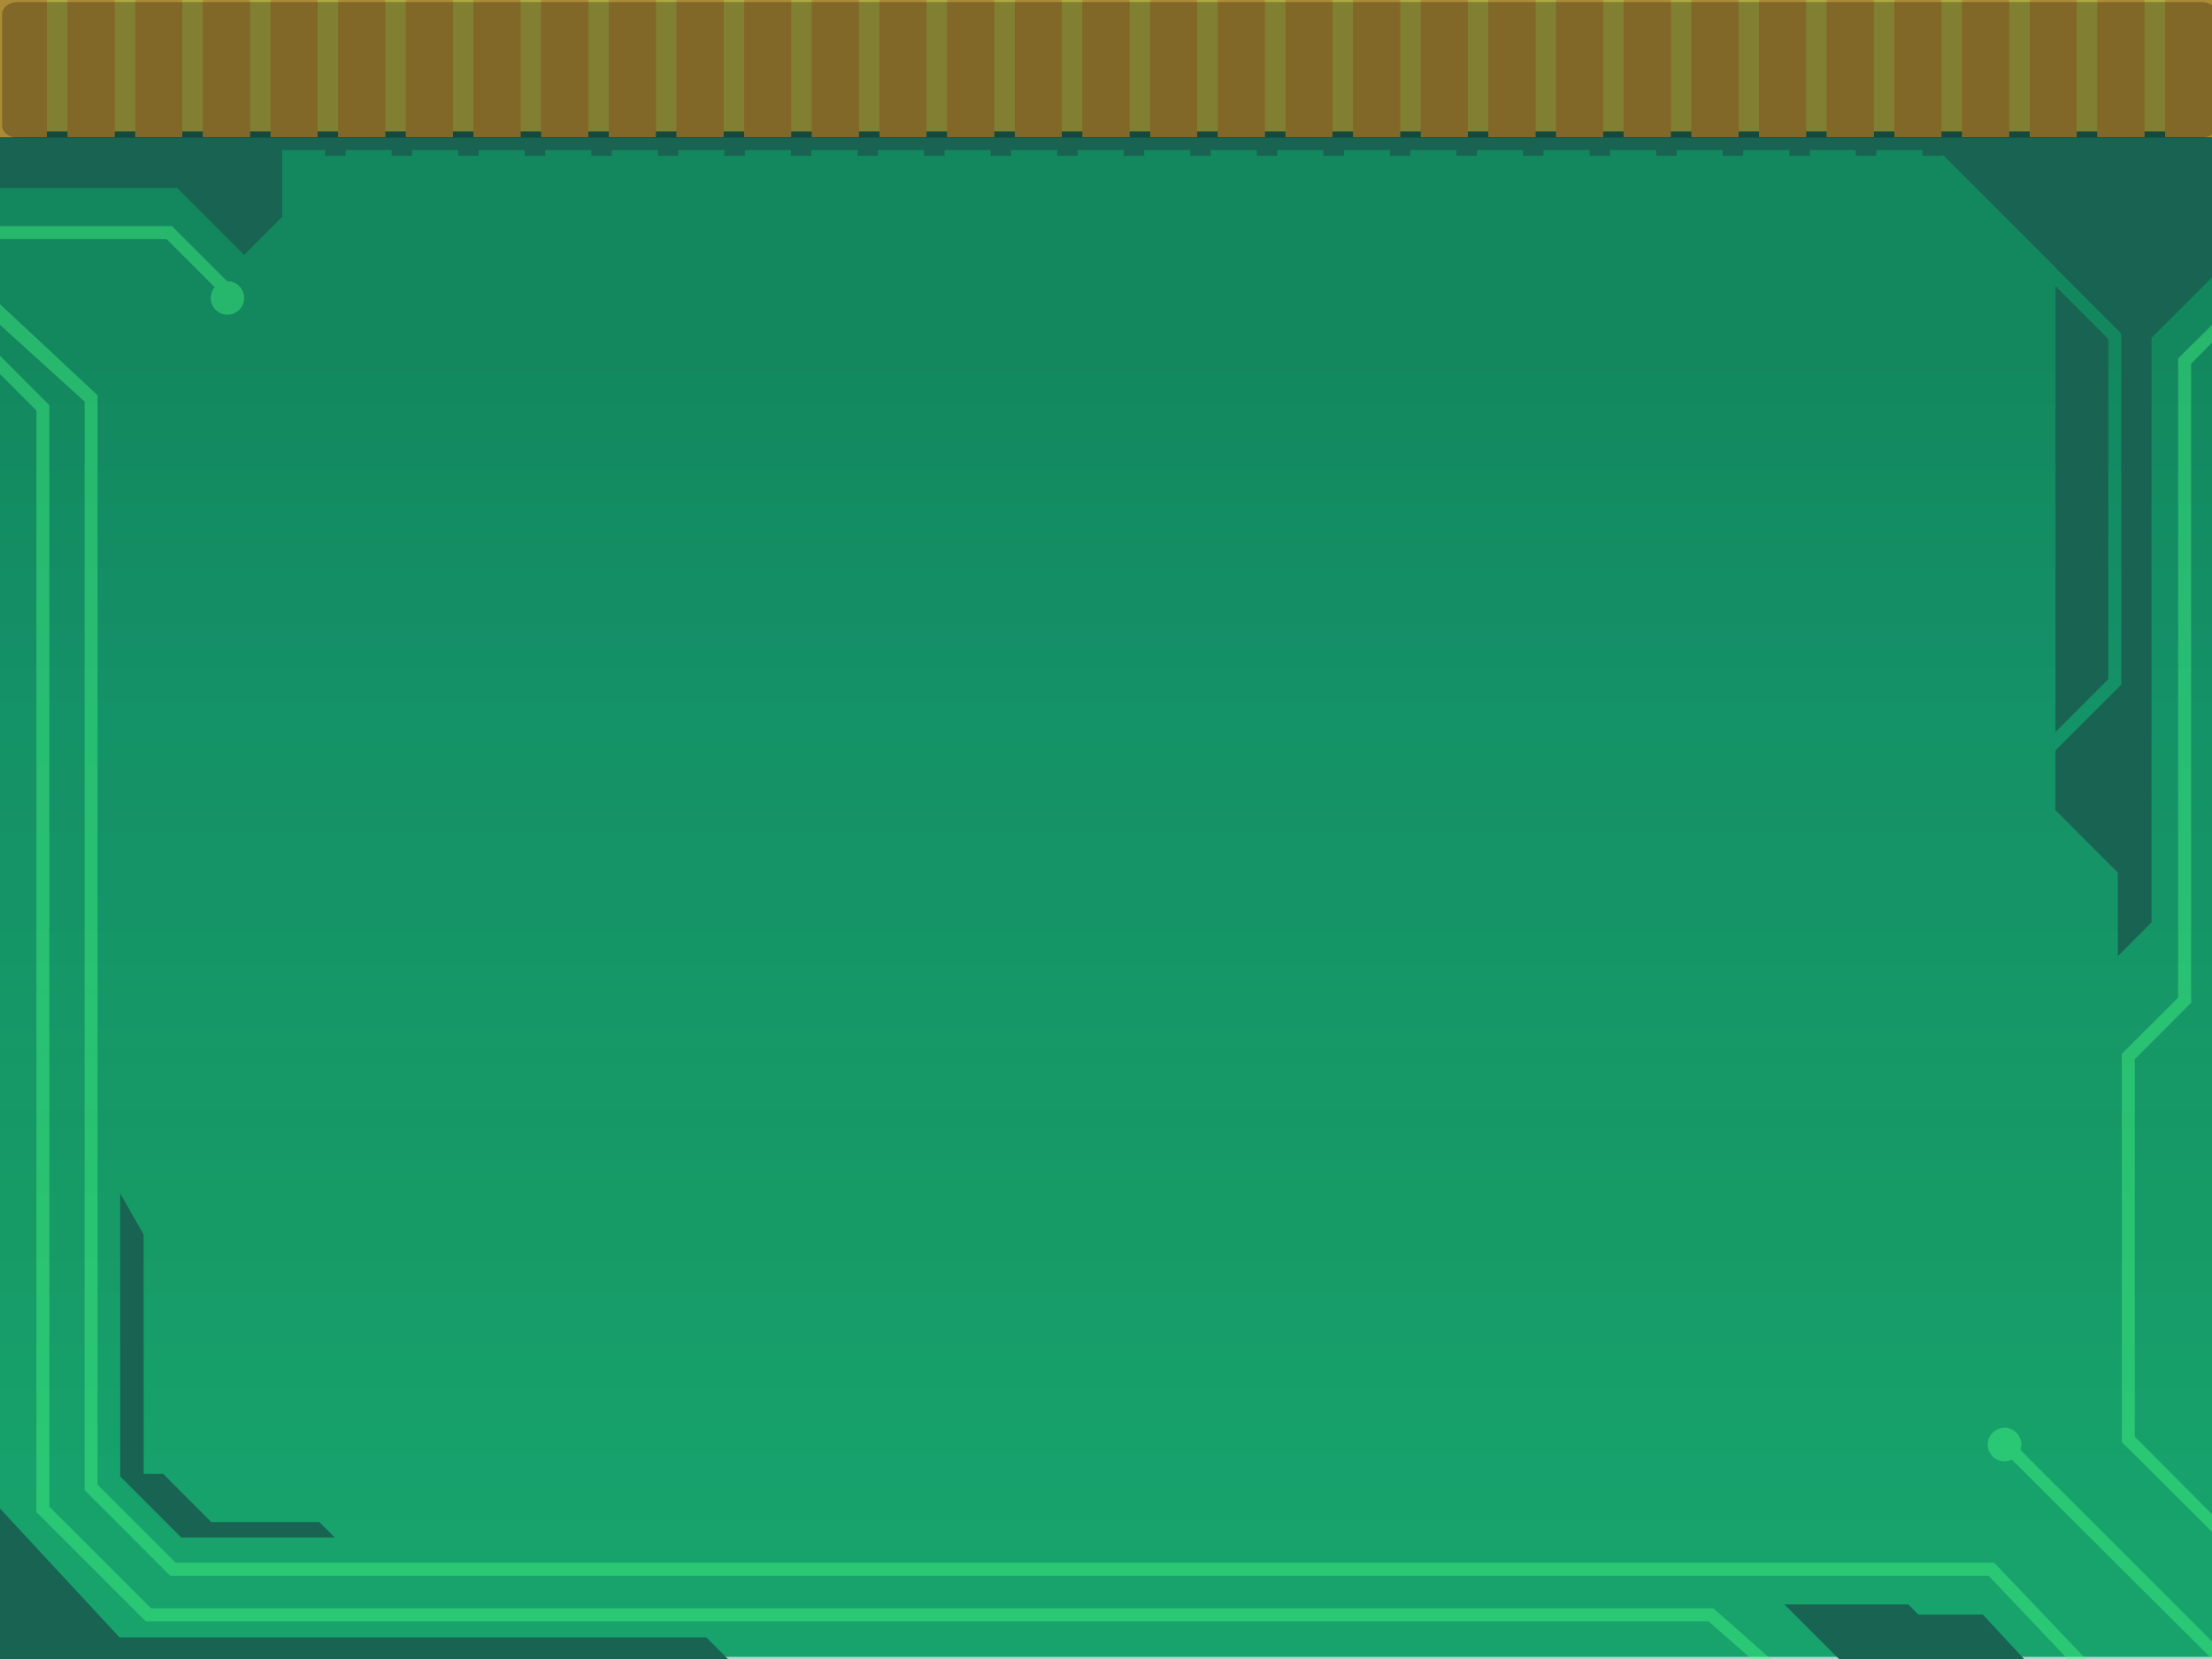 <?xml version="1.0" encoding="utf-8"?>
<!-- Generator: Adobe Illustrator 16.0.0, SVG Export Plug-In . SVG Version: 6.00 Build 0)  -->
<!DOCTYPE svg PUBLIC "-//W3C//DTD SVG 1.1//EN" "http://www.w3.org/Graphics/SVG/1.1/DTD/svg11.dtd">
<svg version="1.1"
	 id="background" xmlns:sodipodi="http://sodipodi.sourceforge.net/DTD/sodipodi-0.dtd" xmlns:svg="http://www.w3.org/2000/svg" xmlns:rdf="http://www.w3.org/1999/02/22-rdf-syntax-ns#" xmlns:cc="http://creativecommons.org/ns#" xmlns:dc="http://purl.org/dc/elements/1.1/" xmlns:inkscape="http://www.inkscape.org/namespaces/inkscape" sodipodi:docname="background.svg" inkscape:version="0.48.2 r9819"
	 xmlns="http://www.w3.org/2000/svg" xmlns:xlink="http://www.w3.org/1999/xlink" x="0px" y="0px" width="1024px" height="768px"
	 viewBox="0 0 1024 768" enable-background="new 0 0 1024 768" xml:space="preserve">
<sodipodi:namedview  guidetolerance="10" showgrid="false" gridtolerance="10" inkscape:cy="384" showguides="true" inkscape:cx="512" inkscape:zoom="0.72395833" objecttolerance="10" borderopacity="1" pagecolor="#ffffff" id="namedview179" bordercolor="#666666" inkscape:window-x="0" inkscape:pageshadow="2" inkscape:pageopacity="0" inkscape:window-height="720" inkscape:window-width="1366" inkscape:guide-bbox="true" inkscape:current-layer="layer1" inkscape:window-maximized="1" inkscape:window-y="0">
	</sodipodi:namedview>
<g id="layer1" inkscape:label="Background" inkscape:groupmode="layer">
	<g id="fondo">
		<rect id="rect6" x="-0.001" y="0.062" fill="#22B573" width="1024.002" height="766.938"/>
	</g>
	
		<linearGradient id="rect17_1_" gradientUnits="userSpaceOnUse" x1="799.575" y1="-343.709" x2="799.575" y2="303.857" gradientTransform="matrix(1 0 0 -1 -287.575 390.575)">
		<stop  offset="0" style="stop-color:#007C61;stop-opacity:0.6"/>
		<stop  offset="0.265" style="stop-color:#00684E;stop-opacity:0.689"/>
		<stop  offset="0.634" style="stop-color:#005D57;stop-opacity:0.812"/>
		<stop  offset="0.898" style="stop-color:#004F44;stop-opacity:0.9"/>
	</linearGradient>
	
		<rect id="rect17" x="-0.001" y="69" opacity="0.5" fill="url(#rect17_1_)" enable-background="new    " width="1024.001" height="699.32"/>
	<polygon id="polygon19" fill="#196352" points="119.681,69.467 119.681,72.133 129.142,72.133 129.142,69.467 150.491,69.467 
		150.491,72.133 159.951,72.133 159.951,69.467 181.302,69.467 181.302,72.133 190.762,72.133 190.762,69.467 212.112,69.467 
		212.112,72.133 221.572,72.133 221.572,69.467 242.922,69.467 242.922,72.133 252.383,72.133 252.383,69.467 273.732,69.467 
		273.732,72.133 283.192,72.133 283.192,69.467 304.543,69.467 304.543,72.133 314.003,72.133 314.003,69.467 335.353,69.467 
		335.353,72.133 344.813,72.133 344.813,69.467 366.164,69.467 366.164,72.133 375.624,72.133 375.624,69.467 396.974,69.467 
		396.974,72.133 406.434,72.133 406.434,69.467 427.785,69.467 427.785,72.133 437.245,72.133 437.245,69.467 458.594,69.467 
		458.594,72.133 468.054,72.133 468.054,69.467 489.405,69.467 489.405,72.133 498.865,72.133 498.865,69.467 520.215,69.467 
		520.215,72.133 529.676,72.133 529.676,69.467 551.025,69.467 551.025,72.133 560.486,72.133 560.486,69.467 581.836,69.467 
		581.836,72.133 591.297,72.133 591.297,69.467 612.646,69.467 612.646,72.133 622.106,72.133 622.106,69.467 643.456,69.467 
		643.456,72.133 652.916,72.133 652.916,69.467 674.267,69.467 674.267,72.133 683.727,72.133 683.727,69.467 705.076,69.467 
		705.076,72.133 714.537,72.133 714.537,69.467 735.886,69.467 735.886,72.133 745.348,72.133 745.348,69.467 766.697,69.467 
		766.697,72.133 776.157,72.133 776.157,69.467 797.508,69.467 797.508,72.133 806.968,72.133 806.968,69.467 828.318,69.467 
		828.318,72.133 837.778,72.133 837.778,69.467 859.128,69.467 859.128,72.133 868.589,72.133 868.589,69.467 889.938,69.467 
		889.938,72.133 899.399,72.133 899.399,69.467 920.749,69.467 920.749,72.133 930.21,72.133 930.21,69.467 951.56,69.467 
		951.56,72.133 961.021,72.133 961.021,69.467 982.369,69.467 982.369,72.133 991.83,72.133 991.83,69.467 1013.18,69.467 
		1013.18,72.133 1013.18,75.317 1024,75.317 1024,50.317 -0.001,50.317 -0.001,75.317 5.9,75.317 5.9,72.133 5.9,69.467 
		27.25,69.467 27.25,72.133 36.711,72.133 36.711,69.467 58.061,69.467 58.061,72.133 67.521,72.133 67.521,69.467 88.871,69.467 
		88.871,72.133 98.331,72.133 98.331,69.467 	"/>
	<rect id="rect21" x="-0.001" fill="#ACA943" width="1024.001" height="60.819"/>
	<rect id="rect23" x="-0.001" fill="#AC8B37" width="21.704" height="63.486"/>
	<rect id="rect25" x="31.321" fill="#AC8B37" width="21.704" height="63.486"/>
	<rect id="rect27" x="31.321" fill="#AC8B37" width="21.704" height="63.486"/>
	<rect id="rect29" x="62.643" fill="#AC8B37" width="21.704" height="63.486"/>
	<rect id="rect31" x="62.643" fill="#AC8B37" width="21.704" height="63.486"/>
	<rect id="rect33" x="93.964" fill="#AC8B37" width="21.704" height="63.486"/>
	<rect id="rect35" x="93.964" fill="#AC8B37" width="21.704" height="63.486"/>
	<rect id="rect37" x="125.286" fill="#AC8B37" width="21.704" height="63.486"/>
	<rect id="rect39" x="125.286" fill="#AC8B37" width="21.704" height="63.486"/>
	<rect id="rect41" x="156.608" fill="#AC8B37" width="21.704" height="63.486"/>
	<rect id="rect43" x="156.608" fill="#AC8B37" width="21.704" height="63.486"/>
	<rect id="rect45" x="187.93" fill="#AC8B37" width="21.704" height="63.486"/>
	<rect id="rect47" x="187.93" fill="#AC8B37" width="21.704" height="63.486"/>
	<rect id="rect49" x="219.251" fill="#AC8B37" width="21.704" height="63.486"/>
	<rect id="rect51" x="219.251" fill="#AC8B37" width="21.704" height="63.486"/>
	<rect id="rect53" x="250.573" fill="#AC8B37" width="21.704" height="63.486"/>
	<rect id="rect55" x="250.573" fill="#AC8B37" width="21.704" height="63.486"/>
	<rect id="rect57" x="281.895" fill="#AC8B37" width="21.704" height="63.486"/>
	<rect id="rect59" x="281.895" fill="#AC8B37" width="21.704" height="63.486"/>
	<rect id="rect61" x="313.217" fill="#AC8B37" width="21.704" height="63.486"/>
	<rect id="rect63" x="313.217" fill="#AC8B37" width="21.704" height="63.486"/>
	<rect id="rect65" x="344.539" fill="#AC8B37" width="21.704" height="63.486"/>
	<rect id="rect67" x="344.539" fill="#AC8B37" width="21.704" height="63.486"/>
	<rect id="rect69" x="375.86" fill="#AC8B37" width="21.704" height="63.486"/>
	<rect id="rect71" x="375.86" fill="#AC8B37" width="21.704" height="63.486"/>
	<rect id="rect73" x="407.182" fill="#AC8B37" width="21.704" height="63.486"/>
	<rect id="rect75" x="407.182" fill="#AC8B37" width="21.704" height="63.486"/>
	<rect id="rect77" x="438.504" fill="#AC8B37" width="21.704" height="63.486"/>
	<rect id="rect79" x="438.504" fill="#AC8B37" width="21.704" height="63.486"/>
	<rect id="rect81" x="469.826" fill="#AC8B37" width="21.704" height="63.486"/>
	<rect id="rect83" x="469.826" fill="#AC8B37" width="21.704" height="63.486"/>
	<rect id="rect85" x="501.147" fill="#AC8B37" width="21.703" height="63.486"/>
	<rect id="rect87" x="501.147" fill="#AC8B37" width="21.703" height="63.486"/>
	<rect id="rect89" x="532.469" fill="#AC8B37" width="21.705" height="63.486"/>
	<rect id="rect91" x="532.469" fill="#AC8B37" width="21.705" height="63.486"/>
	<rect id="rect93" x="563.791" fill="#AC8B37" width="21.704" height="63.486"/>
	<rect id="rect95" x="563.791" fill="#AC8B37" width="21.704" height="63.486"/>
	<rect id="rect97" x="595.112" fill="#AC8B37" width="21.705" height="63.486"/>
	<rect id="rect99" x="595.112" fill="#AC8B37" width="21.705" height="63.486"/>
	<rect id="rect101" x="626.435" fill="#AC8B37" width="21.704" height="63.486"/>
	<rect id="rect103" x="626.435" fill="#AC8B37" width="21.704" height="63.486"/>
	<rect id="rect105" x="657.756" fill="#AC8B37" width="21.705" height="63.486"/>
	<rect id="rect107" x="657.756" fill="#AC8B37" width="21.705" height="63.486"/>
	<rect id="rect109" x="689.078" fill="#AC8B37" width="21.704" height="63.486"/>
	<rect id="rect111" x="689.078" fill="#AC8B37" width="21.704" height="63.486"/>
	<rect id="rect113" x="720.399" fill="#AC8B37" width="21.705" height="63.486"/>
	<rect id="rect115" x="720.399" fill="#AC8B37" width="21.705" height="63.486"/>
	<rect id="rect117" x="751.722" fill="#AC8B37" width="21.704" height="63.486"/>
	<rect id="rect119" x="751.722" fill="#AC8B37" width="21.704" height="63.486"/>
	<rect id="rect121" x="783.043" fill="#AC8B37" width="21.705" height="63.486"/>
	<rect id="rect123" x="783.043" fill="#AC8B37" width="21.705" height="63.486"/>
	<rect id="rect125" x="814.365" fill="#AC8B37" width="21.704" height="63.486"/>
	<rect id="rect127" x="814.365" fill="#AC8B37" width="21.704" height="63.486"/>
	<rect id="rect129" x="845.687" fill="#AC8B37" width="21.705" height="63.486"/>
	<rect id="rect131" x="845.687" fill="#AC8B37" width="21.705" height="63.486"/>
	<rect id="rect133" x="877.009" fill="#AC8B37" width="21.704" height="63.486"/>
	<rect id="rect135" x="877.009" fill="#AC8B37" width="21.704" height="63.486"/>
	<rect id="rect137" x="908.33" fill="#AC8B37" width="21.705" height="63.486"/>
	<rect id="rect139" x="908.33" fill="#AC8B37" width="21.705" height="63.486"/>
	<rect id="rect141" x="939.652" fill="#AC8B37" width="21.704" height="63.486"/>
	<rect id="rect143" x="939.652" fill="#AC8B37" width="21.704" height="63.486"/>
	<rect id="rect145" x="970.974" fill="#AC8B37" width="21.704" height="63.486"/>
	<rect id="rect147" x="970.974" fill="#AC8B37" width="21.704" height="63.486"/>
	<rect id="rect149" x="1002.296" fill="#AC8B37" width="21.704" height="63.486"/>
	<g id="g151">
		<path id="path153" inkscape:connector-curvature="0" opacity="0.4" fill="#48FF82" enable-background="new    " d="
			M99.369,132.945c-1.139,1.349-1.829,3.089-1.829,4.993c0,4.278,3.468,7.745,7.746,7.745c4.277,0,7.745-3.467,7.745-7.745
			s-3.468-7.745-7.745-7.745c-0.059,0-0.116,0.007-0.175,0.009l-25.534-25.535H0v6h77.091L99.369,132.945z"/>
		<polygon id="polygon155" opacity="0.4" fill="#48FF82" enable-background="new    " points="39.173,185.9 39.173,689.816 
			78.8,729.443 920.587,729.443 957.179,768.056 965.608,768 923.163,723.443 81.285,723.443 45.173,687.332 45.173,183 0,140.795 
			0,150.387 		"/>
		<polygon id="polygon157" opacity="0.4" fill="#48FF82" enable-background="new    " points="16.855,190.051 16.855,699.96 
			67.448,750.554 790.923,750.554 810.812,768 819.867,768.133 793.181,744.554 69.934,744.554 22.855,697.476 22.855,187.565 
			0,164.667 0,173.196 		"/>
		<polygon id="polygon159" opacity="0.4" fill="#48FF82" enable-background="new    " points="1024,158.604 1024,150.375 
			1008.335,165.907 1008.335,461.774 982.266,487.844 982.266,667.582 1024.001,709.125 1024,700.969 988.266,665.098 
			988.266,490.328 1014.335,464.259 1014.335,168.392 		"/>
		<path id="path161" inkscape:connector-curvature="0" opacity="0.4" fill="#48FF82" enable-background="new    " d="
			M935.309,671.198c0.262-0.778,0.408-1.607,0.408-2.475c0-4.295-3.48-7.775-7.775-7.775s-7.776,3.48-7.776,7.775
			s3.481,7.776,7.776,7.776c1.22,0,2.37-0.289,3.396-0.789L1024.001,768l-0.001-8.11L935.309,671.198z"/>
	</g>
	<polygon id="polygon163" fill="#196352" points="940.767,68.73 896.52,68.73 954.286,126.497 	"/>
	<polygon id="polygon165" fill="#196352" points="0,705 -0.001,698.334 55.333,758 327,758 339,770 0,770 	"/>
	<polygon id="polygon167" fill="#196352" points="66.495,571.5 55.643,552.5 55.643,683.5 83.884,711.741 155,711.741 
		147.851,704.592 97.816,704.592 75.536,682.311 66.495,682.311 	"/>
	<polygon id="polygon169" fill="#196352" points="883.402,742.736 826.069,742.736 851.402,768.07 937.07,768.07 917.9,747.403 
		888.069,747.403 	"/>
	<polygon id="polygon171" fill="#196352" points="0,67.5 0,87 82,87 113.005,118.005 130.629,100.381 130.629,67.5 	"/>
	<g id="g173">
		<polygon id="polygon175" fill="#196352" points="982,316.909 951.56,347.35 951.56,375.091 980.412,403.943 980.412,442.588 
			996.009,426.991 996.009,156.35 1024.771,127.587 1024.771,84.338 951.56,84.338 951.56,90.987 951.56,123.983 982,154.424 		"/>
		<polygon id="polygon177" fill="#196352" points="951.56,132.469 951.56,324.094 951.56,338.864 976,314.424 976,156.909 		"/>
	</g>
	<path id="rect3485" opacity="0.25" enable-background="new    " d="M7.979,0.965h1011.305c3.865,0,7,2.513,7,5.614v51.54
		c0,3.1-3.135,5.614-7,5.614H7.979c-3.866,0-7-2.514-7-5.614V6.579C0.979,3.479,4.112,0.965,7.979,0.965z"/>
	<polygon fill="#196352" points="934.25,67 951.75,120 1025.25,88.5 1024,65.25 	"/>
</g>
</svg>
